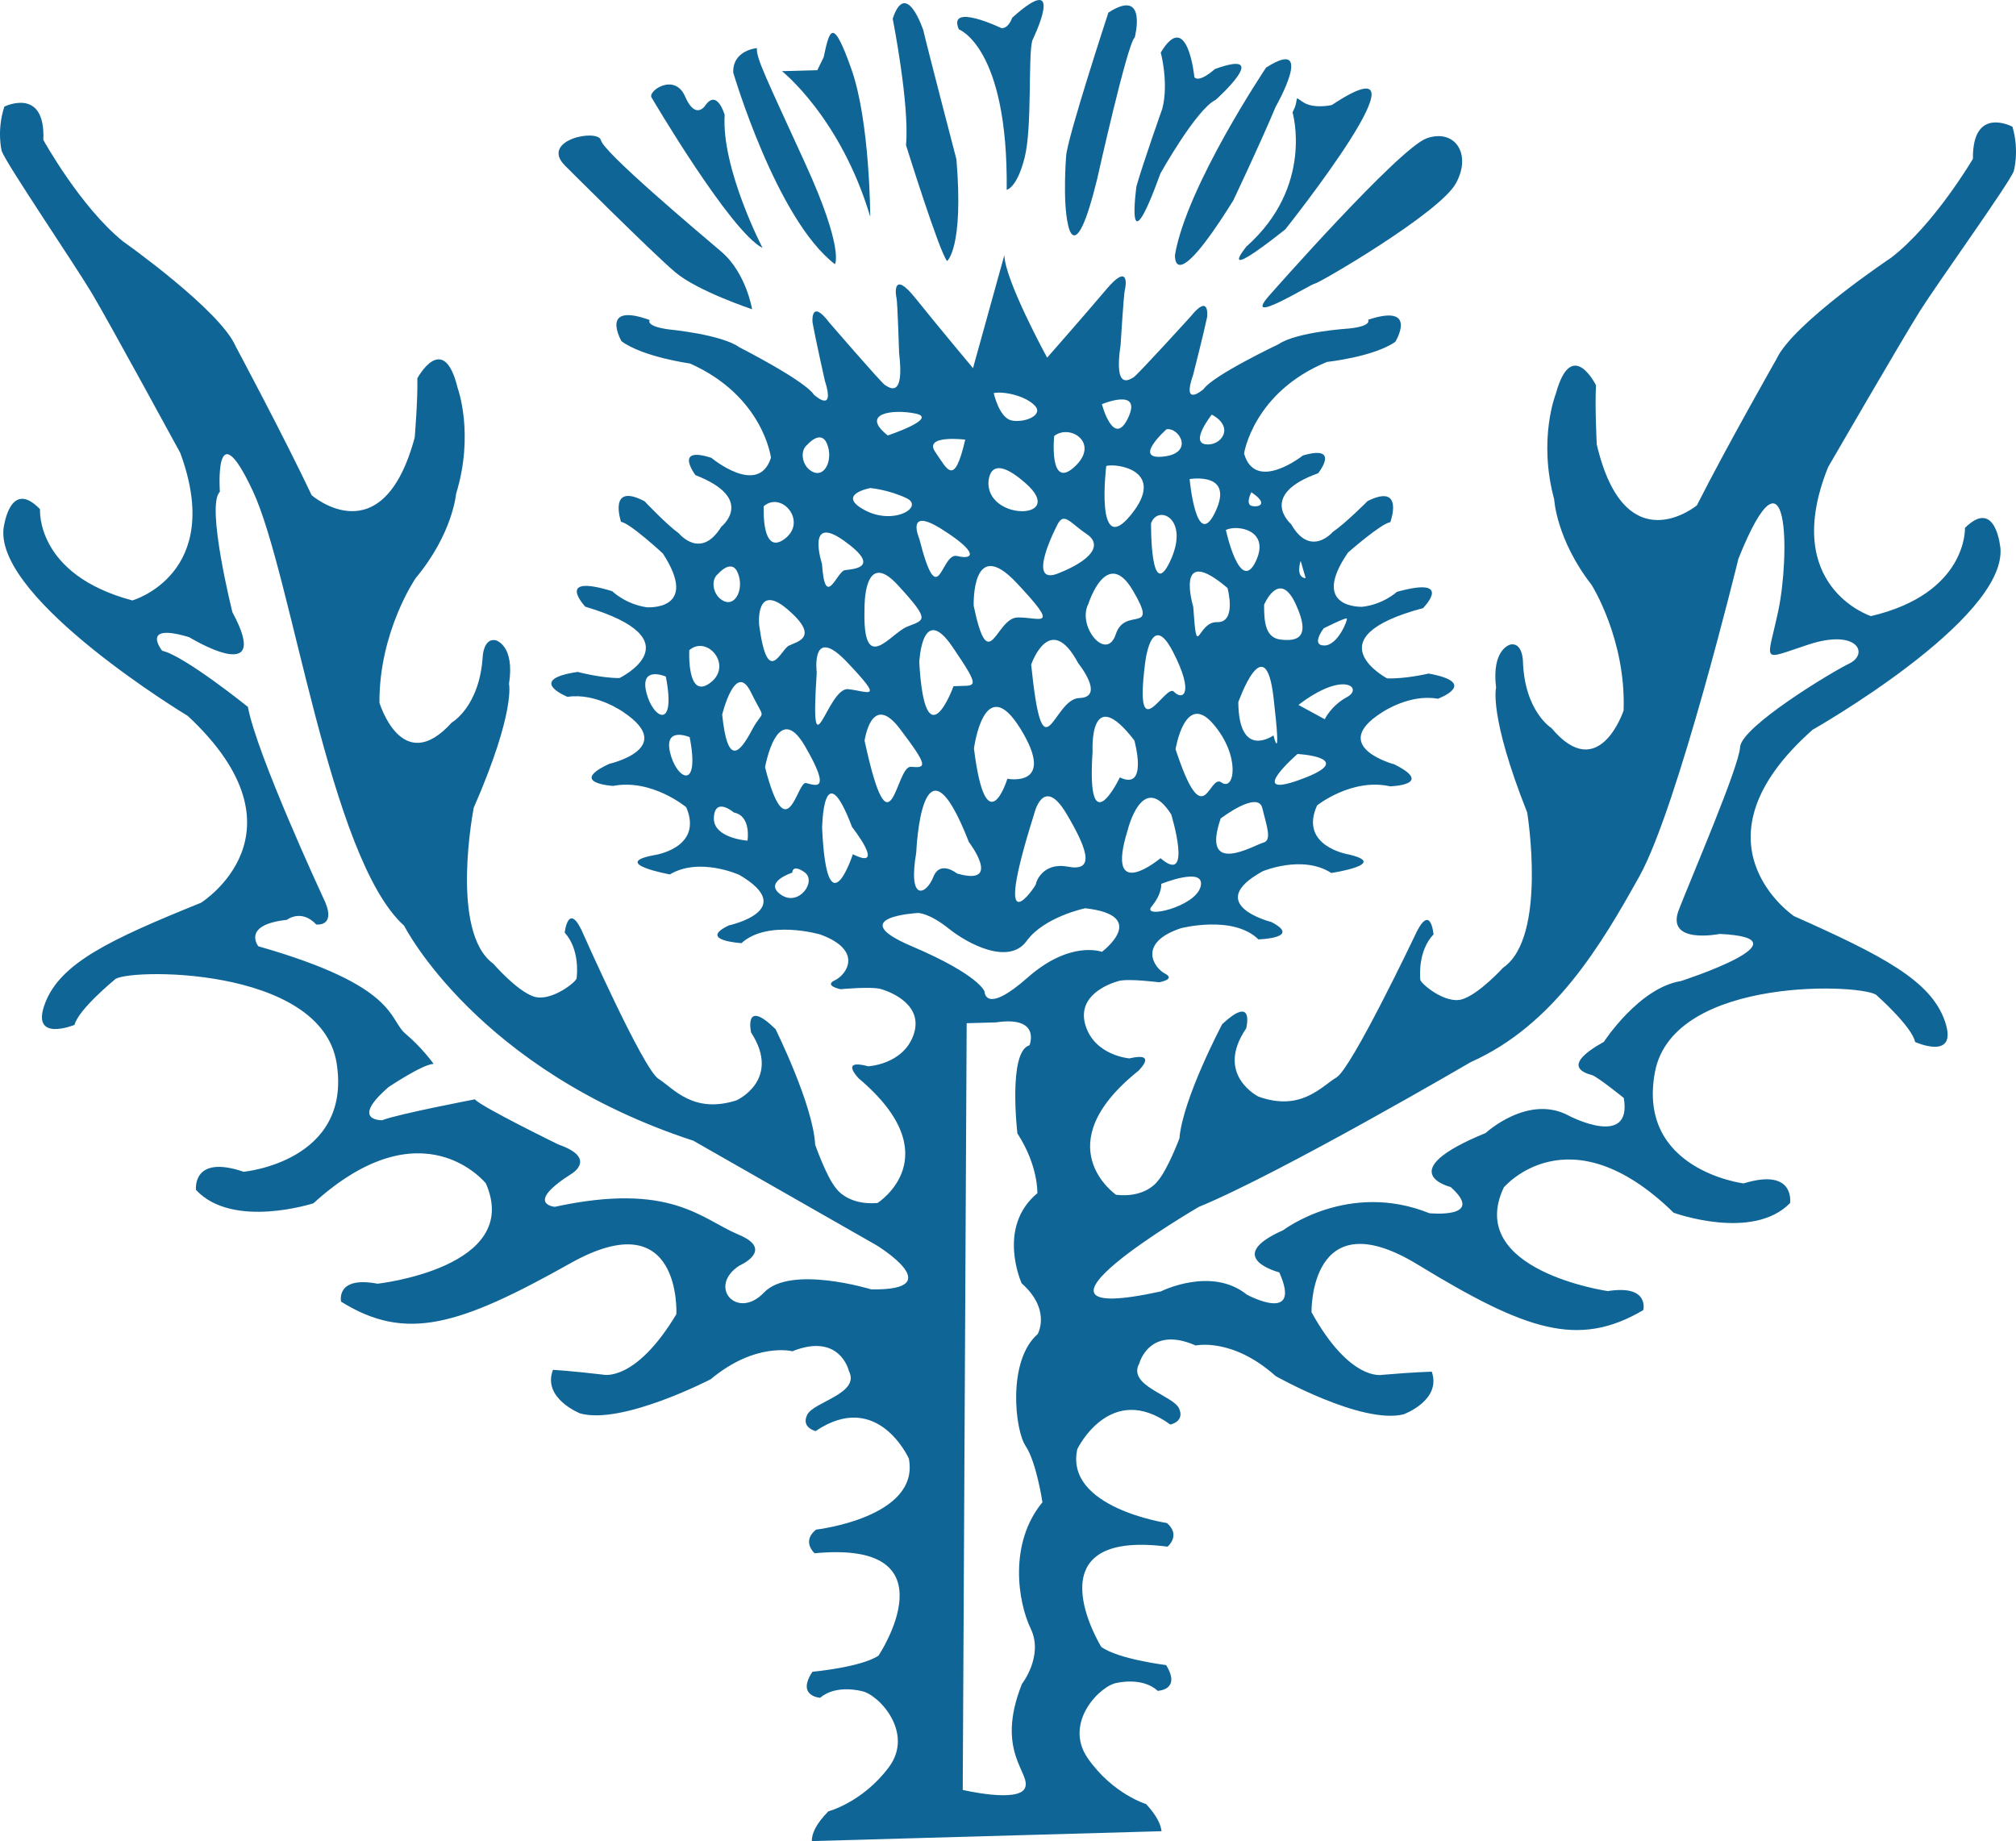 <?xml version="1.0" encoding="utf-8"?>
<!-- Generator: Adobe Illustrator 16.0.3, SVG Export Plug-In . SVG Version: 6.00 Build 0)  -->
<svg version="1.2" baseProfile="tiny" id="Layer_1" xmlns="http://www.w3.org/2000/svg" xmlns:xlink="http://www.w3.org/1999/xlink"
	 x="0px" y="0px" width="583.797px" height="533.146px" viewBox="0 0 583.797 533.146" xml:space="preserve">
<g>
	<path fill="#106597" d="M195.588,78.876c6.511,5.469,22.209,10.679,22.209,10.679s-1.716-10.554-8.951-16.707
		c-7.245-6.152-34.014-28.711-34.817-32.209c-0.803-3.518-17.88-0.096-10.383,7.354C163.646,47.994,189.076,73.407,195.588,78.876"
		/>
	<path fill="#106597" d="M220.826,71.807c0,0-11.954-22.979-10.975-38.537c0,0-2.177-7.713-5.647-2.676c0,0-2.786,4.323-5.81-2.652
		c-3.023-6.975-10.841-1.612-9.726,0.274C188.668,28.216,211.511,67.121,220.826,71.807"/>
	<path fill="#106597" d="M241.795,76.51c0,0,2.703-4.392-8.587-29.113c-11.299-24.721-14.293-30.637-14.016-33.461
		c0,0-7.046,0.525-6.861,7.071C212.332,21.007,224.829,63.562,241.795,76.51"/>
	<path fill="#106597" d="M252.009,62.763c0,0-0.073-27.518-5.451-42.723c-5.378-15.204-6.299-11.658-8.037-3.477l-1.843,3.757
		l-10.236,0.289C226.442,20.609,243.422,34.006,252.009,62.763"/>
	<path fill="#106597" d="M262.362,42.022c0,0,9.716,31.164,11.906,33.571c0,0,4.834-3.738,2.7-29.433c0,0-8.434-32.343-9.585-37.361
		c0,0-4.969-15.165-8.872-3.392C258.511,5.407,263.45,30.339,262.362,42.022"/>
	<path fill="#106597" d="M291.523,54.974c0,0,2.983-0.513,5.204-9.371c2.23-8.848,0.928-29.648,2.227-33.919
		c0,0,10.352-21.139-5.839-6.549c0,0-0.964,3.068-3.087,3.026c0,0-15.766-7.575-12.358,0.349
		C277.67,8.51,291.959,13.637,291.523,54.974"/>
	<path fill="#106597" d="M317.738,51.765c0,0,8.783-39.461,10.864-40.918c0,0,3.822-14.598-7.631-7.203
		c0,0-12.026,36.635-12.244,41.621c0,0-1.037,13.14,0.56,19.81C309.287,65.075,311.409,77.728,317.738,51.765"/>
	<path fill="#106597" d="M329.104,53.913c0,0-3.535,25.181,6.955-3.727c0,0,10.433-18.661,16.001-21.288
		c0,0,16.889-15.12-0.251-8.901c0,0-4.477,4.096-5.934,2.362c0,0-1.984-20.076-9.742-7.144c0,0,2.369,8.77,0.458,16.232
		C336.591,31.446,331.036,47.144,329.104,53.913"/>
	<path fill="#106597" d="M357.119,58.07c0,0,7.34-15.39,12.313-27.194c0,0,11.775-20.617-2.799-11.298
		c0,0-22.884,34.095-26.368,54.152C340.265,73.73,339.216,86.83,357.119,58.07"/>
	<path fill="#106597" d="M360.954,71.38c0,0-9.492,11.481,11.238-4.95c0,0,45.714-57.402,13.472-36.012c0,0-5.2,1.209-8.288-0.817
		c-3.099-2.034-0.834-1.324-3.08,2.934C374.295,32.535,380.603,53.917,360.954,71.38"/>
	<path fill="#106597" d="M367.786,85.319c-8.863,9.872,11.921-3.164,12.98-3.193c1.06-0.031,36.156-20.45,40.853-29.061
		c4.705-8.613-0.448-15.885-8.489-13.005C405.078,42.94,367.786,85.319,367.786,85.319"/>
	<path fill="#106597" d="M556.064,89.931c5.088-8.062,25.589-36.579,27.073-40.314c0,0,1.704-5.855-0.363-12.918
		c0,0-11.626-6.264-11.452,9.292c0,0-11.175,19.039-23.671,28.627c0,0-28.482,18.997-33.249,29.418c0,0-14.205,24.92-23.019,42.312
		c0,0-20.819,17.209-28.987-17.641c0,0-0.577-11.055-0.22-17.136c0,0-7.055-14.3-11.633,2.441c0,0-5.232,13.066-0.474,30.605
		c0,0,0.593,11.585,10.82,24.744c0,0,10.019,15.798,9.273,36.391c0,0-7.105,21.566-20.887,5.079c0,0-7.85-4.799-8.267-19.552
		c0,0-0.148-5.271-3.589-4.643c0,0-5.558,1.208-4.179,12.515c0,0-2.162,7.969,9.011,36.143c0,0,5.898,36.128-6.985,44.941
		c0,0-6.877,7.571-11.803,9.129c-4.937,1.538-12.078-4.587-12.169-5.636c-0.093-1.059-0.666-8.419,3.823-13.128
		c0,0-0.813-9.997-5.648,0.864c0,0-18.103,37.969-22.457,40.552c-4.365,2.581-10.198,9.951-22.566,5.555
		c0,0-12.77-6.313-3.569-19.767c0,0,2.563-10.082-6.952-1.211c0,0-11.45,21.599-12.382,33.062c0,0-3.465,9.23-6.394,12.477
		c0,0-3.403,4.852-11.951,3.858c0,0-20.635-14.192,6.436-35.875c0,0,5.883-5.614-2.582-3.621c0,0-9.959-0.769-12.686-9.487
		c-2.727-8.709,6.749-12.14,9.573-12.924c2.815-0.782,11.725,0.373,11.725,0.373s4.935-0.854,1.694-2.518
		c-3.241-1.663-8.057-8.915,4.608-13.139c0,0,15.144-3.938,22.448,3.232c0,0,12.755-0.359,3.756-5.023
		c0,0-20.021-5.057-2.537-14.694c0,0,11.564-4.898,19.88,0.49c0,0,17.324-2.601,4.816-5.412c0,0-14.261-2.403-8.92-14.165
		c0,0,10.078-8.02,21.14-5.516c0,0,13.133-0.371,1.248-6.362c0,0-19.315-5.087-3.628-15.029c0,0,8.007-5.491,16.214-3.968
		c0,0,12.299-4.562-2.686-7.302c0,0-6.69,1.597-12.032,1.391c0,0-21.972-11.685,10.426-20.334c0,0,9.326-9.406-7.581-4.715
		c0,0-3.888,3.62-9.99,4.323c0,0-15.419,0.701-4.169-15.699c0,0,9.608-8.455,12.252-8.794c0,0,4.207-11.455-6.561-6.131
		c0,0-6.459,6.499-10.123,8.98c0,0-6.44,7.569-12.044-2.293c0,0-9.819-8.426,7.838-14.731c0,0,6.683-8.362-4.401-5.151
		c0,0-13.802,10.941-17.055-0.569c0,0,2.691-17.749,24.005-26.514c0,0,13.53-1.444,19.805-5.835c0,0,6.864-11.275-7.904-6.379
		c0,0,1.378,1.809-5.521,2.534c0,0-15.146,0.958-20.371,4.534c0,0-18.909,8.973-21.725,13.001c0,0-6.48,5.723-3.036-4.128
		c0,0,3.116-12.22,4.05-16.736c0,0,0.858-7.137-4.79-0.13c0,0-15.498,17.059-16.543,17.619c-1.057,0.55-5.74,4.111-3.724-9.395
		c0,0,0.905-14.872,1.233-15.943c0.326-1.059,1.361-8.128-5.332-0.195c-6.695,7.913-17.174,19.821-17.174,19.821
		s-12.299-22.5-12.381-29.721l-9.085,32.746c0,0-10.243-12.231-16.758-20.363c-6.536-8.142-5.703-1.043-5.397,0.03
		c0.296,1.073,0.757,15.978,0.757,15.978c1.629,13.576-3.007,9.87-4.064,9.277c-1.037-0.593-16.165-18.135-16.165-18.135
		c-5.499-7.201-4.847-0.025-4.847-0.025c0.801,4.538,3.568,16.857,3.568,16.857c3.189,9.96-3.192,4.04-3.192,4.04
		c-2.729-4.127-21.56-13.697-21.56-13.697c-5.177-3.742-20.452-5.178-20.452-5.178c-6.945-0.946-5.505-2.711-5.505-2.711
		c-14.773-5.359-8.184,6.128-8.184,6.128c6.211,4.59,19.845,6.46,19.845,6.46c21.266,9.45,23.444,27.286,23.444,27.286
		c-3.637,11.409-17.254,0.028-17.254,0.028c-11.101-3.564-4.603,5.018-4.603,5.018c17.653,6.858,7.453,14.962,7.453,14.962
		c-5.951,9.689-12.231,1.917-12.231,1.917c-3.624-2.592-9.957-9.31-9.957-9.31c-10.72-5.656-6.832,5.937-6.832,5.937
		c2.676,0.425,12.126,9.178,12.126,9.178c10.871,16.754-4.693,15.571-4.693,15.571c-6.157-0.898-9.967-4.647-9.967-4.647
		c-16.933-5.226-7.812,4.476-7.812,4.476c32.486,9.674,9.909,20.668,9.909,20.668c-5.396,0.03-12.111-1.78-12.111-1.78
		c-15.231,2.267-2.948,7.225-2.948,7.225c8.352-1.265,16.268,4.479,16.268,4.479c15.55,10.438-4.119,14.902-4.119,14.902
		c-12.198,5.62,1.058,6.408,1.058,6.408c11.266-2.144,21.194,6.187,21.194,6.187c5.041,11.919-9.444,13.889-9.444,13.889
		c-12.727,2.4,4.698,5.551,4.698,5.551c8.569-5.119,20.116,0.146,20.116,0.146c17.369,10.193-3.026,14.616-3.026,14.616
		c-9.233,4.383,3.645,5.142,3.645,5.142c7.599-6.94,22.796-2.511,22.796-2.511c12.66,4.621,7.575,11.725,4.242,13.267
		c-3.323,1.574,1.644,2.587,1.644,2.587s9.037-0.878,11.857-0.007c2.83,0.867,12.303,4.6,9.281,13.226
		c-3.032,8.626-13.12,9.095-13.12,9.095c-8.493-2.271-2.727,3.535-2.727,3.535c26.697,22.541,5.416,36.061,5.416,36.061
		c-8.673,0.734-11.976-4.223-11.976-4.223c-2.85-3.348-6.082-12.693-6.082-12.693c-0.57-11.475-11.475-33.44-11.475-33.44
		c-9.351-9.176-7.074,0.983-7.074,0.983c8.887,13.739-4.231,19.65-4.231,19.65c-12.631,4.01-18.293-3.545-22.625-6.269
		c-4.322-2.725-21.44-41.24-21.44-41.24c-4.566-11.024-5.682-1.064-5.682-1.064c4.381,4.846,3.578,12.194,3.444,13.24
		c-0.112,1.053-7.527,6.956-12.463,5.248c-4.926-1.696-11.656-9.486-11.656-9.486c-12.749-9.212-5.663-45.176-5.663-45.176
		c12.152-27.812,10.212-35.839,10.212-35.839c1.743-11.263-3.836-12.646-3.836-12.646c-3.46-0.739-3.771,4.535-3.771,4.535
		c-0.879,14.729-8.965,19.274-8.965,19.274c-14.425,16.039-20.947-5.735-20.947-5.735c-0.133-20.619,10.501-36.092,10.501-36.092
		c10.729-12.843,11.697-24.411,11.697-24.411c5.336-17.386,0.453-30.614,0.453-30.614c-4.11-16.894-11.682-2.813-11.682-2.813
		c0.172,6.097-0.76,17.133-0.76,17.133c-9.32,34.579-29.834,16.72-29.834,16.72c-8.376-17.671-21.97-43.042-21.97-43.042
		c-4.482-10.578-32.686-30.483-32.686-30.483c-12.343-9.978-23.053-29.369-23.053-29.369c0.662-15.549-11.283-9.651-11.283-9.651
		C-1.033,37.858,0.5,43.765,0.5,43.765c1.392,3.777,21.226,32.961,26.121,41.18c4.906,8.218,25.558,46.164,25.558,46.164
		c13.012,35.121-13.852,42.768-13.852,42.768c-28.129-7.481-26.736-26.418-26.736-26.418c-8.883-9.238-10.583,5.717-10.583,5.717
		c-2.036,20.74,53.385,54.154,53.385,54.154c36.261,33.842,3.794,54.106,3.794,54.106c-26.231,10.598-40.661,17.403-45.108,29.028
		c-4.467,11.626,8.504,6.322,8.504,6.322c1.079-4.43,11.571-13.043,11.571-13.043c2.345-3.301,59.823-4.384,64.333,24.163
		c4.5,28.524-26.938,31.421-26.938,31.421c-15.052-5.125-13.79,5.259-13.79,5.259c10.64,11.453,34.007,3.866,34.007,3.866
		c31.625-28.771,49.937-5.747,49.937-5.747c10.679,24.401-31.372,29.038-31.372,29.038c-12.27-2.316-10.557,5.194-10.557,5.194
		c18.707,11.677,34.085,7.038,66.428-11.131c32.344-18.146,30.662,14.768,30.662,14.768c-11.969,19.909-21.251,17.498-21.251,17.498
		c-9.102-1.07-14.478-1.397-14.478-1.397c-3.193,8.294,7.877,12.635,7.877,12.635c12.198,3.379,37.791-9.903,37.791-9.903
		c13.03-10.858,23.659-8.106,23.659-8.106c13.802-5.523,16.364,5.72,16.364,5.72c3.39,6.548-10.228,8.901-12.07,12.668
		c-1.843,3.755,2.429,4.727,2.429,4.727c17.983-12.15,26.999,7.952,26.999,7.952c3.31,17.1-26.877,20.584-26.877,20.584
		c-4.299,3.461-0.407,6.849-0.407,6.849c40.887-3.919,18.509,29.639,18.509,29.639c-5.047,3.388-19.143,4.674-19.143,4.674
		c-4.728,7.113,2.244,7.538,2.244,7.538c4.561-3.966,11.985-1.94,11.985-1.94c4.799,0.814,15.462,12.013,7.839,22.125
		c-7.602,10.123-17.457,12.697-17.457,12.697c-3.681,3.736-4.816,6.533-4.787,8.614l101.272-2.859
		c-0.219-1.974-1.413-4.543-4.456-7.854c0,0-9.663-2.899-16.883-13.236c-7.211-10.348,3.666-21.194,8.442-21.87
		c0,0,7.399-1.781,11.78,2.31c0,0,6.912-0.195,2.442-7.456c0,0-13.884-1.711-18.78-5.266c0,0-21.079-34.22,19.199-29.032
		c0,0,3.959-3.274-0.193-6.841c0,0-29.716-4.437-25.94-21.42c0,0,9.532-19.788,26.931-7.097c0,0,4.253-0.825,2.542-4.644
		c-1.699-3.819-15.084-6.604-11.54-13.03c0,0,2.878-11.163,16.352-5.216c0,0,10.586-2.402,23.146,8.846
		c0,0,24.876,14.062,37.038,11.086c0,0,11.069-4.007,8.17-12.363c0,0-5.313,0.15-14.341,0.924c0,0-9.266,2.12-20.481-18.144
		c0,0-0.664-32.939,30.753-13.786c31.418,19.152,46.47,24.268,65.32,13.186c0,0,1.922-7.434-10.268-5.507
		c0,0-41.424-5.953-30.133-30.005c0,0,18.795-22.418,49.194,7.313c0,0,22.856,8.314,33.717-2.798c0,0,1.575-10.331-13.467-5.691
		c0,0-30.986-3.869-25.665-32.234c5.321-28.363,62.104-25.486,64.322-22.133c0,0,10.11,8.95,11.021,13.414
		c0,0,12.67,5.703,8.615-6.05c-4.057-11.752-18.099-18.998-43.715-30.416c0,0-31.478-21.254,5.405-53.948
		c0,0,55.798-31.636,54.414-52.433c0,0-1.229-14.996-10.281-6.036c0,0,0.801,18.967-27.227,25.553c0,0-26.332-8.49-12.402-43.158
		C529.396,135.254,550.965,97.993,556.064,89.931 M252.282,373.378c0,0-23.355-7.166-31.064,0.939
		c-7.721,8.105-16.477-1.708-7.119-7.809c0,0,10.475-4.532-0.254-8.993c-10.718-4.472-19.504-15.347-53.205-8.038
		c0,0-9.002-0.807,5.043-9.682c0,0,7.272-4.44-3.961-8.357c0,0-22.564-11.016-24.205-13.091c0,0-22.663,4.343-26.849,6.053
		c0,0-9.533,0.269,1.842-9.592c0,0,9.883-6.637,13.054-6.726c0,0-3.305-4.672-8.188-8.769c-4.891-4.106-1.978-13.72-42.569-25.287
		c0,0-4.951-6.217,8.253-7.651c0,0,4.152-3.301,8.517,1.341c0,0,6.381,0.881,1.896-7.992c0,0-19.176-41.314-21.685-55.019
		c0,0-18.429-14.846-24.836-16.257c0,0-6.591-8.283,7.838-3.925c0,0,24.515,15.021,12.509-7.24c0,0-7.765-31.036-3.627-34.868
		c0,0-1.748-24.317,9.523-0.268c11.28,24.048,22.085,106.393,43.819,125.912c0,0,21.098,41.791,83.767,62.276l53.058,30.285
		C253.84,360.621,275.446,373.786,252.282,373.378 M326.573,240.327c0,0,4.27-17.509,12.587-4.499c0,0,6.394,20.88-3.101,12.689
		C336.059,248.517,319.76,262.14,326.573,240.327 M245.4,191.854c10.719,11.349,6.269,8.393,0.218,7.718
		c-6.049-0.666-11.148,26.498-9.105-4.814C236.513,194.759,234.682,180.504,245.4,191.854 M250.358,175.898
		c0,0-0.273-17.227,9.57-6.535c9.842,10.68,7.703,10.057,2.73,12.126C257.676,183.559,249.664,196.121,250.358,175.898
		 M275.801,187.292c8.836,12.995,6.669,11.026,0.323,11.419c0,0-8.216,22.711-9.92-6.914
		C266.204,191.797,266.954,174.287,275.801,187.292 M280.572,243.84c0,0,9.906,12.965-3.447,9.107c0,0-4.889-4.015-6.859,1.03
		c-1.98,5.045-7.439,7.577-4.936-7.126C265.33,246.851,266.866,208.728,280.572,243.84 M282.042,216.778
		c0,0,2.946-22.858,13.504-5.677c10.545,17.182-3.829,14.414-3.829,14.414S285.602,245.289,282.042,216.778 M299.418,235.889
		c0,0,2.586-11.726,9.4-0.266c6.813,11.471,7.757,16.74,0.433,15.355c-7.323-1.385-9.282,4.497-9.267,5.027
		C300,256.536,286.775,275.979,299.418,235.889 M312.535,202.141c-7.708,0.219-10.44,24.142-13.926-9.667
		c0,0,5.39-15.896,13.643-0.385C312.251,192.089,320.233,201.925,312.535,202.141 M316.392,217.634c0,0-1.105-20.335,12.092-3.228
		c0,0,4.14,14.719-4.197,10.72C324.287,225.125,314.525,245.481,316.392,217.634 M347.687,256.688
		c-1.413,5.959-17.311,9.591-14.183,5.789c3.117-3.792,2.765-6.517,2.765-6.517S349.112,250.74,347.687,256.688 M340.423,216.956
		c0,0,2.689-16.739,10.799-7.427c8.121,9.311,6.293,19.78,2.502,17.062C349.944,223.87,348.774,242.393,340.423,216.956
		 M365.829,244.013c-2.582,0.675-18.214,10.116-12.34-6.998c0,0,10.808-8.254,12.058-2.994
		C366.808,239.282,368.413,243.338,365.829,244.013 M358.589,203.351c0,0,7.793-22.158,10.206-1.339
		c2.415,20.819-0.027,10.95-0.027,10.95S358.757,220.162,358.589,203.351 M375.961,225.961c-15.215,5.379-0.215-7.626-0.215-7.626
		C381.053,218.686,391.176,220.583,375.961,225.961 M383.322,181.949c0,0,6.317-3.178,6.684-2.842
		c0.355,0.327-2.604,7.86-6.543,7.818C379.51,186.884,383.322,181.949,383.322,181.949 M390.116,201.828
		c-4.692,2.541-6.49,6.449-6.49,6.449l-7.617-4.142C389.202,194.018,394.81,199.288,390.116,201.828 M376.647,162.414l1.457,5.03
		C375.016,167.174,376.647,162.414,376.647,162.414 M375.182,174.863c4.746,10.192,0.144,10.842-4.269,10.355
		c-4.412-0.487-4.873-4.882-4.856-10.097C366.057,175.121,370.445,164.671,375.182,174.863 M362.361,142.553
		c5.263,3.483,2.014,4.443,0.112,3.945C360.56,145.991,362.361,142.553,362.361,142.553 M363.535,162.785
		c-4.547,9.178-8.549-9.32-8.549-9.32C358.44,151.806,368.091,153.595,363.535,162.785 M350.901,120.071
		c6.815,3.603,2.729,9.218-1.799,8.591C344.575,128.023,350.901,120.071,350.901,120.071 M351.708,148.689
		c-5.352,10.671-7.211-9.97-7.211-9.97C347.803,138.281,357.061,138.019,351.708,148.689 M355.46,170.278
		c0,0,2.796,10.063-3.047,9.891c-5.831-0.182-5.748,11.836-6.871-4.468C345.542,175.701,339.873,157.014,355.46,170.278
		 M337.806,124.308c3.728-0.595,8.115,6.955-0.96,7.915C327.782,133.191,337.806,124.308,337.806,124.308 M333.321,151.566
		c1.873-5.552,11.354-1.546,5.563,10.883C333.091,174.879,333.321,151.566,333.321,151.566 M339.625,188.663
		c6.495,12.53,2.728,14.228,0.328,11.644c-2.399-2.576-11.481,17.282-8.423-7.701C331.53,192.605,333.126,176.133,339.625,188.663
		 M327.476,149.119c-10.442,12.867-7.125-14.186-7.125-14.186C323.44,134.091,337.928,136.263,327.476,149.119 M326.683,121.01
		c-4.207,8.924-7.593-3.969-7.593-3.969S330.889,112.085,326.683,121.01 M328.094,171.051c7.623,12.967-2.282,4.39-4.979,12.599
		c-2.688,8.208-11.331-2.323-7.924-8.827C315.192,174.823,320.485,158.072,328.094,171.051 M305.271,126.258
		c4.611-3.631,13.366,2.071,5.883,8.935C303.666,142.067,305.271,126.258,305.271,126.258 M306.007,152.338
		c2.027-4.455,3.747-0.973,8.614,2.267c4.866,3.24,1.27,7.708-8.228,11.456C296.909,169.798,306.007,152.338,306.007,152.338
		 M299.707,117.507c2.653,2.884-3.488,5.098-6.932,4.205c-3.452-0.881-5.018-7.878-5.018-7.878
		C290.648,113.222,297.053,114.633,299.707,117.507 M297.128,140.058c11.536,10.277-10.231,10.892-10.888,0.308
		C286.241,140.366,285.595,129.792,297.128,140.058 M294.348,168.748c13.108,13.936,6.637,9.884,0.285,10.063
		c-6.353,0.18-8.225,17.711-12.667-3.356C281.967,175.455,281.241,154.813,294.348,168.748 M277.171,161.009
		c-4.798-1.17-5.278,17.261-10.969-5.036c0,0-4.165-9.475,6.568-2.696C283.5,160.044,281.98,162.188,277.171,161.009
		 M279.515,127.311c-3.211,13.866-5.164,8.625-8.685,3.562C267.32,125.799,279.515,127.311,279.515,127.311 M265.18,119.778
		c6.693,1.392-8.086,6.32-8.086,6.32C248.944,119.716,258.488,118.375,265.18,119.778 M252.004,141.333c0,0,5.021,0.389,10.428,2.89
		c5.397,2.489-3.517,8.047-12.012,3.512C241.924,143.208,252.004,141.333,252.004,141.333 M244.405,156.588
		c11.152,7.96,2.547,8.183,0.24,8.524c-2.307,0.34-5.698,11.762-6.612-1.824C238.033,163.288,233.25,148.627,244.405,156.588
		 M233.803,128.765c0,0,3.95-4.621,5.72-0.161c1.759,4.47-0.59,9.485-3.883,8.161C232.339,135.45,231.366,130.63,233.803,128.765
		 M221.163,146.591c5.25-4.494,12.781,4.507,6.004,9.504C220.41,161.092,221.163,146.591,221.163,146.591 M207.982,166.146
		c0,0,3.94-4.632,5.709-0.161c1.769,4.46-0.59,9.475-3.882,8.16C206.517,172.821,205.543,168,207.982,166.146 M187.132,200.347
		c-1.788-7.674,5.681-4.426,5.681-4.426C195.917,211.915,188.92,208.021,187.132,200.347 M194.035,217.896
		c-1.788-7.673,5.682-4.425,5.682-4.425C202.822,229.475,195.824,225.57,194.035,217.896 M199.607,188.271
		c5.24-4.495,12.77,4.516,6.003,9.514C198.843,202.781,199.607,188.271,199.607,188.271 M216.459,243.436
		c0,0-10.09-0.674-9.731-6.746c0.359-6.071,5.787-1.398,5.787-1.398C217.636,236.28,216.459,243.436,216.459,243.436
		 M217.709,211.473c-3.555,6.691-7.028,10.544-8.576-4.534c0,0,3.792-15.667,8.263-6.569
		C221.858,209.468,221.256,204.771,217.709,211.473 M228.131,176.525c9.444,8.131,2.701,9.26,0.295,10.451
		c-2.405,1.19-6.128,12.418-8.599-6.053C219.827,180.924,218.678,168.385,228.131,176.525 M226.116,259.071
		c-5.195-3.649,3.32-6.369,3.32-6.369s-0.075-2.651,3.558-0.101C236.626,255.152,231.31,262.72,226.116,259.071 M233.397,226.754
		c-2.598-0.58-5.472,20.154-11.854-4.563c0,0,3.538-19.926,11.55-6.153C241.095,229.822,235.974,227.324,233.397,226.754
		 M246.968,247.37c0,0-7.501,23.058-8.898-7.626c0,0,0.309-22.264,8.676-0.245C246.746,239.499,256.842,252.314,246.968,247.37
		 M250.366,214.5c0,0,1.951-14.361,10.208-3.472c8.256,10.889,7.741,11.434,3.23,11.03
		C259.283,221.665,258.005,249.771,250.366,214.5 M300.402,345.53c-11.904,9.878-4.559,26.088-4.559,26.088
		c8.686,7.703,4.649,14.705,4.649,14.705c-8.793,7.667-6.635,27.738-3.492,32.414c3.143,4.687,4.868,16.291,4.868,16.291
		c-9.807,11.889-7.135,28.813-3.373,36.655c3.763,7.832-2.56,15.96-2.56,15.96c-7.919,19.825,2.854,25.877,0.853,30.179
		c-2.002,4.291-17.996,0.507-17.996,0.507l1.138-222.024l8.472-0.238c13.189-1.955,9.729,6.622,9.729,6.622
		c-6.308,1.76-3.514,25.527-3.514,25.527C300.708,337.573,300.402,345.53,300.402,345.53 M297.577,283.093
		c-12.404,10.952-12.465,4.065-12.465,4.065s-1.328-4.737-21.168-13.178c-19.84-8.449,1.881-9.593,1.881-9.593
		s3.141-0.089,8.904,4.513c5.772,4.612,17.452,10.64,22.55,3.608c5.098-7.031,16.976-9.489,16.976-9.489
		c18.887,2.119,4.836,12.618,4.836,12.618S309.983,272.149,297.577,283.093 M535.533,192.14
		c-5.748,2.805-31.267,18.362-31.633,24.199c-0.365,5.837-13.782,36.949-17.74,47.121c-3.945,10.183,11.851,6.992,11.851,6.992
		c27.056,1.268-11.268,13.654-11.268,13.654c-12.127,1.935-22.287,17.588-22.287,17.588c-13.04,7.258-5.038,9.153-3.433,9.639
		c1.606,0.485,9.196,6.619,9.196,6.619c2.53,14.763-15.75,5.219-15.75,5.219c-11.837-6.553-24.227,4.918-24.227,4.918
		c-27.759,11.386-10.16,15.654-10.16,15.654c10.333,9.238-6.143,7.592-6.143,7.592c-23.501-9.47-42.329,4.898-42.329,4.898
		c-17.878,7.924-1.155,12.226-1.155,12.226c6.774,15.166-9.357,6.47-9.357,6.47c-10.307-8.331-24.926-0.96-24.926-0.96
		c-49.468,10.815,10.963-24.461,10.963-24.461c23.563-9.666,78.813-41.96,78.813-41.96c24.064-10.74,37.716-33.91,48.815-53.826
		c11.09-19.914,28.656-91.94,28.656-91.94c14.856-36.969,14.825-0.418,11.549,15.042c-3.269,15.459-5.419,14.459,8.756,9.823
		C537.899,182.001,541.289,189.325,535.533,192.14"/>
</g>
</svg>
